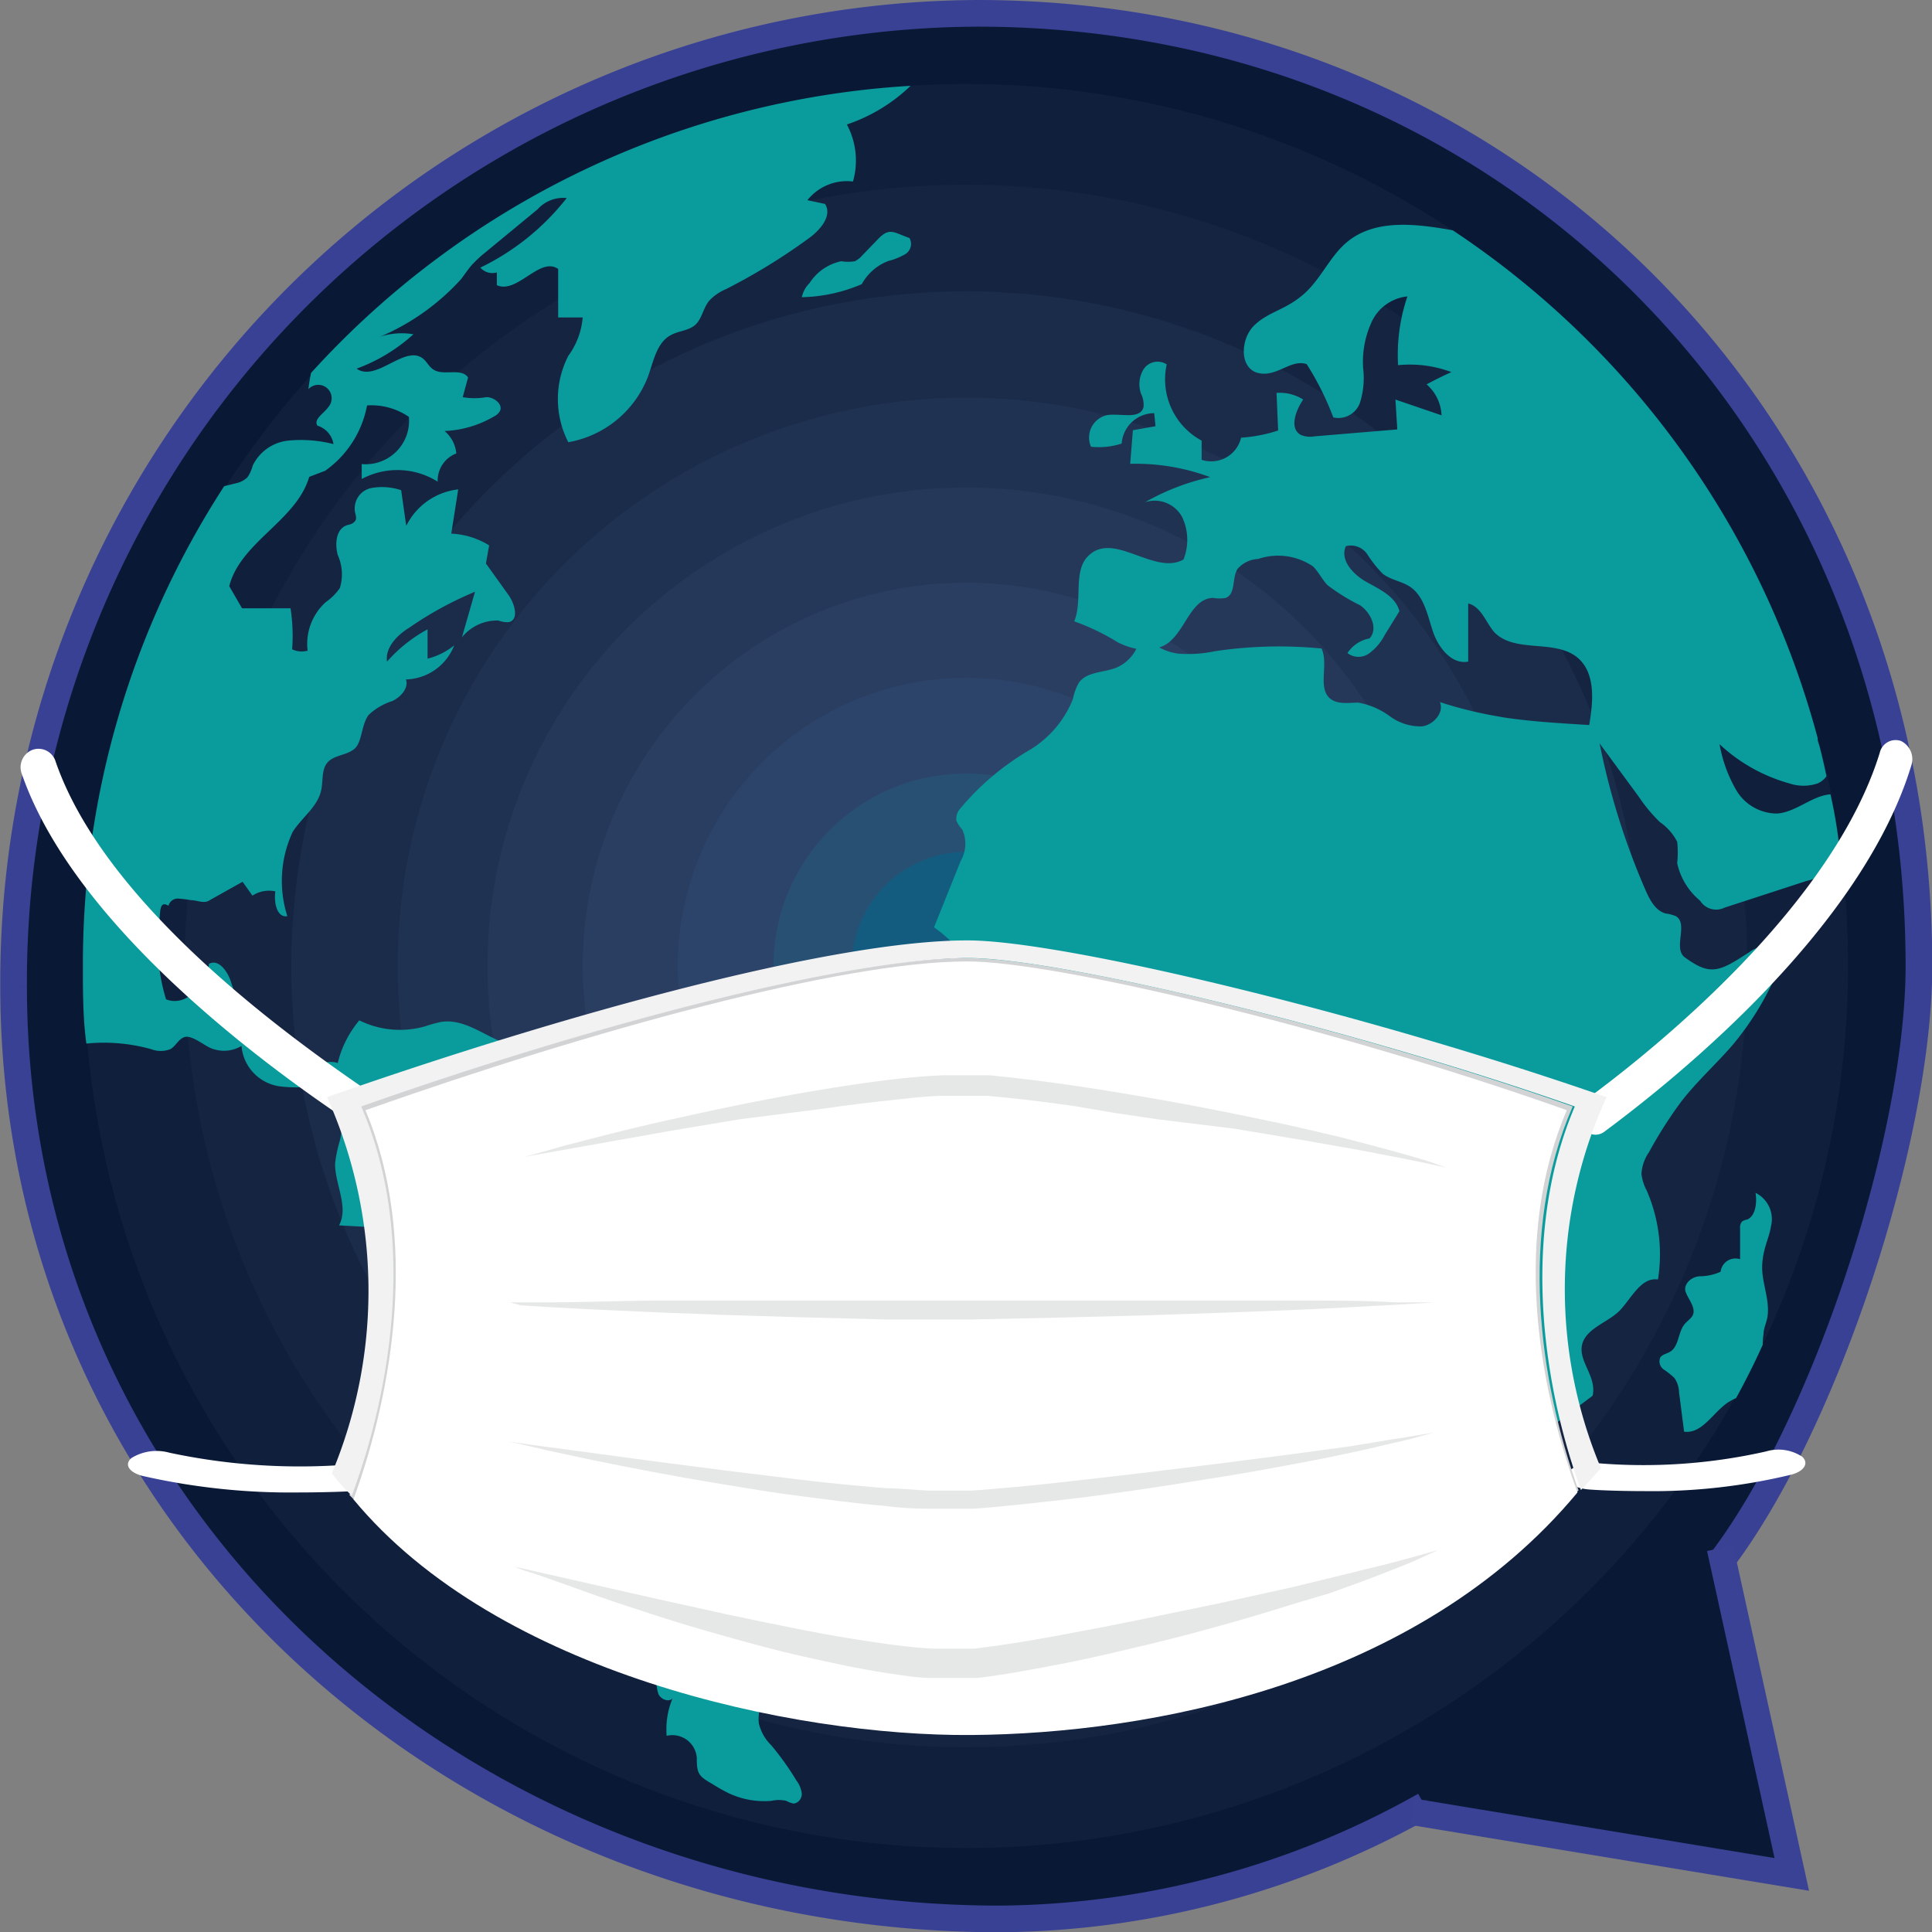 <svg id="Layer_1" data-name="Layer 1" xmlns="http://www.w3.org/2000/svg" viewBox="0 0 72.48 72.48"><rect x="0" y="0" width="72.48" height="72.48" fill="#808080" stroke="none"/><defs><style>.cls-1,.cls-13{fill:none;}.cls-1{stroke:#231f20;}.cls-1,.cls-13,.cls-14{stroke-miterlimit:10;}.cls-14,.cls-2{fill:#091935;}.cls-3{fill:#10203c;}.cls-4{fill:#142441;}.cls-5{fill:#1b2c4b;}.cls-6{fill:#203252;}.cls-7{fill:#25385a;}.cls-8{fill:#2a3e62;}.cls-9{fill:#2d446a;}.cls-10{fill:#285072;}.cls-11{fill:#135c80;}.cls-12{fill:#0a9b9c;}.cls-13{stroke:#394195;}.cls-14{stroke:#394295;}.cls-15{fill:#fff;}.cls-16{fill:#d2d3d4;}.cls-17{fill:#f2f2f2;}.cls-18{fill:#e6e7e7;}</style></defs><title>icon</title><path class="cls-1" d="M55.74,67.31" transform="translate(-3.33 -3.01)"/><circle class="cls-2" cx="36.24" cy="36.24" r="35.74"/><circle class="cls-3" cx="36.24" cy="36.24" r="33.09"/><circle class="cls-4" cx="36.24" cy="36.24" r="29.31"/><circle class="cls-5" cx="36.24" cy="36.24" r="25.31"/><circle class="cls-6" cx="36.24" cy="36.24" r="21.32"/><circle class="cls-7" cx="36.24" cy="36.24" r="17.95"/><circle class="cls-8" cx="36.24" cy="36.24" r="14.38"/><circle class="cls-9" cx="36.24" cy="36.24" r="10.81"/><circle class="cls-10" cx="36.24" cy="36.24" r="7.22"/><circle class="cls-11" cx="36.24" cy="36.24" r="4.28"/><path class="cls-12" d="M62.67,53.53c.09-.68,1-.9,1.44-1.37s.79-1.24,1.42-1.15a6,6,0,0,0-.42-3.33,1.8,1.8,0,0,1-.2-.63,1.57,1.57,0,0,1,.28-.81,16.24,16.24,0,0,1,1.21-1.9c.57-.74,1.27-1.37,1.89-2.08a10.89,10.89,0,0,0,1.62-2.57A1.12,1.12,0,0,0,70,39a.58.58,0,0,0-.46-.47.92.92,0,0,0-.58.2l-.3.19c-.93.6-1.28.62-2.13,0-.44-.34.15-1.26-.33-1.54a1.5,1.5,0,0,0-.38-.1c-.38-.1-.59-.5-.75-.86a27.09,27.09,0,0,1-1.73-5.52l1.47,2a5.88,5.88,0,0,0,.79.95,2,2,0,0,1,.65.74,3.58,3.58,0,0,1,0,.8,2.51,2.51,0,0,0,.86,1.41.71.71,0,0,0,.92.26l3.07-1a2.56,2.56,0,0,0,1-.47,1.32,1.32,0,0,0,.28-.36Q72.27,34,72,32.81c-.69.05-1.29.67-2,.72a1.78,1.78,0,0,1-1.53-.87,5.25,5.25,0,0,1-.63-1.73,6.3,6.3,0,0,0,2.62,1.47,1.66,1.66,0,0,0,1.06,0,.79.79,0,0,0,.33-.27c-.08-.39-.17-.78-.27-1.16a1.23,1.23,0,0,1-.06-.21v-.06A33.14,33.14,0,0,0,57.83,11.65h0c-1.34-.24-2.88-.44-3.94.42-.67.54-1,1.42-1.68,2s-1.31.64-1.83,1.15-.56,1.6.14,1.78,1.23-.53,1.83-.33a10.8,10.8,0,0,1,1,2,.86.86,0,0,0,1-.55,3.1,3.1,0,0,0,.12-1.29,3.56,3.56,0,0,1,.3-1.7,1.66,1.66,0,0,1,1.36-1,6.79,6.79,0,0,0-.35,2.58,4.43,4.43,0,0,1,2,.26q-.47.21-.93.46a1.63,1.63,0,0,1,.56,1.16L55.68,18l.07,1.12-3.11.26a.9.9,0,0,1-.5-.05c-.45-.23-.21-.91.08-1.33a1.63,1.63,0,0,0-1-.25l.06,1.41a5.6,5.6,0,0,1-1.39.27,1.15,1.15,0,0,1-1.48.83l0-.72a2.61,2.61,0,0,1-1.31-2.86.63.63,0,0,0-.86.17,1.07,1.07,0,0,0-.1.94.92.92,0,0,1,.09.49c-.12.48-.85.23-1.35.3a.86.86,0,0,0-.62,1.19,2.76,2.76,0,0,0,1.15-.12,1.23,1.23,0,0,1,1.22-1.14l.05.49-.85.15-.1,1.26a8.05,8.05,0,0,1,3,.5,8.69,8.69,0,0,0-2.44.94,1.17,1.17,0,0,1,1.39.56A2,2,0,0,1,47.73,24c-1.06.6-2.55-1-3.5-.2-.69.56-.26,1.7-.6,2.52a8.52,8.52,0,0,1,1.64.79,2.78,2.78,0,0,0,.69.24,1.49,1.49,0,0,1-.78.72c-.48.18-1.09.14-1.38.56a2,2,0,0,0-.22.61,3.93,3.93,0,0,1-1.63,1.91,9.88,9.88,0,0,0-2.61,2.21.57.57,0,0,0-.13.44,1.16,1.16,0,0,0,.22.33,1.29,1.29,0,0,1-.06,1.18l-1,2.49a4.63,4.63,0,0,1,1.16,1.15,13,13,0,0,0,2.74,2.4c1.36.92,3.12,1.67,4.6,1,.78-.38,1.47-1.16,2.33-1.06a3.38,3.38,0,0,1,.86.28,4.85,4.85,0,0,0,2.29.32,1.89,1.89,0,0,1,0,1.39,3.35,3.35,0,0,0-.29.69c-.19,1,.82,1.06,1.37,1.47a1.85,1.85,0,0,1,.71,1.79,1,1,0,0,0-.5.49.8.8,0,0,0,.17.65,2.43,2.43,0,0,1,.37.59.49.49,0,0,1-.2.61c0,1.08-.86,1.69-.94,2.76-.11,1.49,1.3,2.75,1.28,4.25a14.38,14.38,0,0,0-.13,1.44,4.93,4.93,0,0,0,.33,1.13,5.88,5.88,0,0,1,.22,2.86l.7.08a1.28,1.28,0,0,1,.88-1c.44-.18.93-.24,1.37-.44a22.91,22.91,0,0,0,2-1.52c.6-.35,1.43-.64,1.47-1.33,0-.3-.13-.61,0-.88a1,1,0,0,1,.35-.37l1.57-1.18C63.23,54.67,62.59,54.13,62.67,53.53Zm-3-23.62a15.51,15.51,0,0,1-2.32-.56c.16.4-.24.85-.67.91a1.94,1.94,0,0,1-1.21-.38,2.83,2.83,0,0,0-1.18-.51c-.34,0-.71.07-1-.11-.57-.37-.1-1.3-.38-1.92a16.31,16.31,0,0,0-4,.1,4.82,4.82,0,0,1-1.39.09,2.09,2.09,0,0,1-.7-.23,1.14,1.14,0,0,0,.26-.12c.72-.46.91-1.72,1.76-1.74a1.32,1.32,0,0,0,.48,0c.38-.16.22-.75.44-1.09a1.09,1.09,0,0,1,.77-.37,2.33,2.33,0,0,1,2.06.28c.21.21.34.49.54.7a7.39,7.39,0,0,0,1.23.76c.4.28.68.88.35,1.24a1.27,1.27,0,0,0-.83.55.68.68,0,0,0,.83,0,2,2,0,0,0,.57-.68l.55-.89c-.14-.55-.74-.82-1.24-1.1s-1-.82-.77-1.34a.75.75,0,0,1,.81.31,4.27,4.27,0,0,0,.58.73c.29.22.68.27,1,.47.54.35.67,1.06.87,1.67s.7,1.27,1.33,1.15V25.65c.5.12.67.74,1,1.1.79.77,2.25.23,3.1.93.69.58.59,1.65.44,2.53C61.83,30.14,60.73,30.08,59.65,29.91Z" transform="translate(-3.33 -3.01)"/><path class="cls-12" d="M37.49,6.23A33,33,0,0,0,15,17a6.13,6.13,0,0,0-.1.61.5.5,0,0,1,.74.68c-.17.24-.56.45-.4.69a.86.86,0,0,1,.6.69,4.94,4.94,0,0,0-1.7-.13,1.67,1.67,0,0,0-1.33.94,1.37,1.37,0,0,1-.2.44.88.88,0,0,1-.43.22l-.44.11a32.93,32.93,0,0,0-5.3,18c0,1,0,1.95.13,2.91A6.6,6.6,0,0,1,9,42.37a1,1,0,0,0,.72,0c.2-.11.3-.37.52-.45s.57.17.84.33a1.28,1.28,0,0,0,1.31,0,1.67,1.67,0,0,0,1.4,1.51,4.88,4.88,0,0,0,2.2-.21,4.33,4.33,0,0,1,.09,2.25,4.82,4.82,0,0,0-.18.87c0,.78.52,1.62.15,2.31l1.08.06c.42,1.14,1,2.41,2.08,2.87a2.47,2.47,0,0,1,.64.29.49.49,0,0,1,.16.62c.28,0,.49.23.77.23a1.88,1.88,0,0,1,.84.14,1.78,1.78,0,0,1,.65.73,15.42,15.42,0,0,1,1.47,3.37c.61,2,.86,4.3,2.29,5.86a1,1,0,0,1,.3.46c0,.16,0,.32,0,.48.08.4.6.48,1,.69a1.39,1.39,0,0,1,.63,1.14,1.68,1.68,0,0,0,.07.64c.09.2.38.32.53.17a3,3,0,0,0-.22,1.4.92.92,0,0,1,1.13.81c0,.61.06.7.59,1a6.22,6.22,0,0,0,.58.33,3.13,3.13,0,0,0,1.63.3,1.25,1.25,0,0,1,.56,0,1,1,0,0,0,.26.1c.18,0,.32-.18.32-.36a1,1,0,0,0-.2-.5,10.54,10.54,0,0,0-.95-1.33,1.68,1.68,0,0,1-.46-.81c-.06-.42.18-.94-.13-1.23s-.83-.11-1.06-.42c.32,0,.25-.52.08-.79s-.29-.4,0-.6a.78.78,0,0,0,.26-.71,1.73,1.73,0,0,1-.77-.44c.1-.28.49-.3.79-.27a2.36,2.36,0,0,1-.36-1.11.68.68,0,0,0,.94-.29,1.3,1.3,0,0,0,0-1.07,2.47,2.47,0,0,0-1-1.18l1.81.21a5.57,5.57,0,0,0,.29-2.24c.22.08.38-.23.35-.47s-.15-.48,0-.68.18-.2.19-.32-.16-.28-.26-.42c-.3-.4.09-.95.49-1.26A2.08,2.08,0,0,1,35,53.84a5.77,5.77,0,0,0-.1-1,5.91,5.91,0,0,1,0-1.36,2.67,2.67,0,0,0-.53-1.5l-.12-.16a1.09,1.09,0,0,1,.62-1.26c-.2-.48.18-1,.17-1.53a1.4,1.4,0,0,0-.76-1.13,4.13,4.13,0,0,0-1.36-.41l-3.15-.56-1.22-.22c-.31-.05-.62-.11-.93-.14-.58-.05-1.31-.08-1.55-.62-.12-.27-.09-.64-.34-.8s-.43-.06-.64-.14-.44-.46-.7-.64-.93-.08-1.41-.09c-1.1,0-2-1.11-3.11-.93a4.77,4.77,0,0,0-.58.16,3.44,3.44,0,0,1-2.48-.22A3.92,3.92,0,0,0,16,42.89c-.46-.16-.95.2-1.43.19-.82,0-1.22-1-1.41-1.81l-.68.12L12,39.86c-.12-.4-.47-.89-.83-.69-.09.8-.86,1.63-1.61,1.33a6.93,6.93,0,0,1-.26-2.86c.05-.43,0-.86.35-.65a.36.36,0,0,1,.36-.27,4.54,4.54,0,0,1,.48.06c.24,0,.5.15.71,0l1.23-.69.37.52a1.14,1.14,0,0,1,.86-.16c-.06.4.05,1,.45.93a4.35,4.35,0,0,1,.2-3.16c.34-.54.94-.94,1.07-1.57.08-.36,0-.78.25-1.05s.71-.25,1-.5.25-.9.53-1.27a2.29,2.29,0,0,1,.89-.52c.31-.15.62-.48.51-.81a2,2,0,0,0,1.81-1.28,2.58,2.58,0,0,1-1,.5V26.62a5.53,5.53,0,0,0-1.52,1.21c-.08-.53.39-1,.83-1.27a13.32,13.32,0,0,1,2.47-1.35l-.49,1.71a1.69,1.69,0,0,1,1.37-.63.93.93,0,0,0,.39.06c.38-.09.23-.66,0-1l-.86-1.2.12-.68a2.94,2.94,0,0,0-1.42-.44l.26-1.66a2.48,2.48,0,0,0-1.95,1.37l-.19-1.34a2.27,2.27,0,0,0-1.13-.08.78.78,0,0,0-.61.83c0,.14.11.3,0,.42s-.2.11-.31.15c-.4.15-.44.7-.33,1.11a1.76,1.76,0,0,1,.08,1.24,2.1,2.1,0,0,1-.53.53,2.11,2.11,0,0,0-.68,1.82.84.84,0,0,1-.58-.05,6.82,6.82,0,0,0-.06-1.54H12.41L11.93,25c.43-1.67,2.52-2.45,3-4.1l.6-.23a3.87,3.87,0,0,0,1.57-2.45,2.48,2.48,0,0,1,1.57.43,1.63,1.63,0,0,1-1.77,1.77l0,.56a2.84,2.84,0,0,1,2.85.1,1.09,1.09,0,0,1,.7-1.06,1.27,1.27,0,0,0-.44-.84,4,4,0,0,0,1.86-.55.51.51,0,0,0,.21-.19c.14-.26-.22-.54-.51-.53a2.57,2.57,0,0,1-.88,0l.2-.74c-.28-.4-1,0-1.37-.35-.11-.09-.18-.23-.29-.33-.67-.61-1.78.88-2.52.35a6.5,6.5,0,0,0,2.13-1.29,2.61,2.61,0,0,0-1.57.22,8.67,8.67,0,0,0,3.35-2.28c.14-.18.27-.38.42-.55a4.58,4.58,0,0,1,.51-.47l1.95-1.61a1.29,1.29,0,0,1,1.09-.42,9.19,9.19,0,0,1-3.24,2.61.6.6,0,0,0,.62.18v.48c.77.34,1.61-1.09,2.3-.61v1.82h.92a2.84,2.84,0,0,1-.54,1.44,3.55,3.55,0,0,0,0,3.24,3.93,3.93,0,0,0,3-2.49c.2-.56.32-1.25.85-1.53.29-.16.66-.16.91-.38s.3-.63.52-.9a1.78,1.78,0,0,1,.63-.44,22.69,22.69,0,0,0,3.14-1.93c.42-.31.86-.84.58-1.27l-.66-.14a1.89,1.89,0,0,1,1.71-.7,2.86,2.86,0,0,0-.23-2.14A6.35,6.35,0,0,0,37.49,6.23Z" transform="translate(-3.33 -3.01)"/><path class="cls-12" d="M69.49,53.06c0-.23.12-.44.15-.67.09-.64-.23-1.28-.2-1.92s.26-1,.33-1.46a1.1,1.1,0,0,0-.58-1.25c.06.37,0,.87-.31,1a.54.54,0,0,0-.19.07.33.33,0,0,0-.08.26v1.16a.56.56,0,0,0-.73.47,1.92,1.92,0,0,1-.76.17c-.26,0-.54.19-.57.45s.43.67.29,1c-.06.13-.19.21-.29.32-.28.31-.22.87-.58,1.07-.12.07-.27.09-.35.2a.37.37,0,0,0,.13.46,2.82,2.82,0,0,1,.4.32,1,1,0,0,1,.17.53l.19,1.48c.68.09,1.08-.72,1.65-1.1a2.2,2.2,0,0,1,.3-.16q.55-1,1-2A2.29,2.29,0,0,1,69.49,53.06Z" transform="translate(-3.33 -3.01)"/><path class="cls-12" d="M36.25,12l-.58.6a.85.85,0,0,1-.27.21,1.57,1.57,0,0,1-.51,0,1.87,1.87,0,0,0-1.19.82,1.07,1.07,0,0,0-.29.53,6,6,0,0,0,2.25-.49,1.91,1.91,0,0,1,1-.87,2.41,2.41,0,0,0,.64-.26.45.45,0,0,0,.15-.6C36.85,11.73,36.7,11.52,36.25,12Z" transform="translate(-3.33 -3.01)"/><path class="cls-13" d="M56.78,70.74A32.93,32.93,0,0,1,40.84,75c-20,0-37-14.81-37-35A36.33,36.33,0,0,1,40,3.51c20,0,35.32,15.58,35.32,35.74,0,6.39-3.46,17.06-7.36,22.25" transform="translate(-3.33 -3.01)"/><polyline class="cls-14" points="52.99 67.97 67.22 70.32 64.53 58.08"/><path class="cls-15" d="M63.19,45.58a.61.61,0,0,1-.53-.33.79.79,0,0,1,.19-1c2.72-2,9.25-7.32,11-13a.61.61,0,0,1,.8-.44.76.76,0,0,1,.38.93c-1.86,6.08-8.66,11.61-11.49,13.71A.57.57,0,0,1,63.19,45.58Z" transform="translate(-3.33 -3.01)"/><path class="cls-15" d="M16.85,45.24a.66.66,0,0,1-.36-.11c-3-2-10.35-7.3-12.35-13.11a.7.7,0,0,1,.41-.88.67.67,0,0,1,.86.42C7.27,37,14.29,42,17.22,44a.7.7,0,0,1,.2,1A.67.67,0,0,1,16.85,45.24Z" transform="translate(-3.33 -3.01)"/><path class="cls-15" d="M14.56,59a25,25,0,0,1-5.88-.62c-.51-.13-.7-.43-.42-.67a1.8,1.8,0,0,1,1.43-.2,23.45,23.45,0,0,0,6.75.44c.58,0,1.11.15,1.19.43s-.33.52-.9.56S15.27,59,14.56,59Z" transform="translate(-3.33 -3.01)"/><path class="cls-15" d="M65,58.95a22.19,22.19,0,0,0,5.54-.62c.48-.13.66-.43.4-.67a1.61,1.61,0,0,0-1.35-.2,20.83,20.83,0,0,1-6.36.44c-.54,0-1,.15-1.12.43s.31.52.85.56S64.36,58.95,65,58.95Z" transform="translate(-3.33 -3.01)"/><path class="cls-16" d="M62.33,44.52c-8.51-3-19.39-5.59-22.76-5.57-4.72,0-14.25,2.59-22.77,5.57C18.87,49.27,18,55,16.44,59.1,19.12,62,33,63.46,39.78,63.41s19.39-.89,22.77-4.49C61.07,54.81,60.28,49.23,62.33,44.52Z" transform="translate(-3.33 -3.01)"/><path class="cls-15" d="M62.11,44.66c-8.43-3-19.2-5.61-22.53-5.58-4.67,0-14.11,2.6-22.54,5.58,2,4.76,1.05,10.48-.45,14.6,5.4,6.53,16.51,8.89,23.18,8.84S56.53,66.2,62.51,59C61,54.85,60.09,49.37,62.11,44.66Z" transform="translate(-3.33 -3.01)"/><path class="cls-17" d="M63.6,44.17c-9-3.14-20.48-5.9-24-5.88-5,0-15.05,2.74-24,5.88a17.75,17.75,0,0,1,.18,14.11,6.06,6.06,0,0,0,.75.84c1.52-4.11,2.42-9.84.35-14.6,8.51-3,18.05-5.54,22.77-5.57,3.36,0,14.24,2.59,22.76,5.57-2,4.7-1.26,10.29.23,14.39.3-.31.54-.59.75-.82A17.34,17.34,0,0,1,63.6,44.17Z" transform="translate(-3.33 -3.01)"/><path class="cls-18" d="M23,46.41l.38-.1L24.47,46l1.66-.43c.65-.16,1.37-.34,2.18-.52s1.67-.37,2.6-.56,1.91-.38,2.93-.55,2.09-.34,3.19-.46c.55-.06,1.11-.11,1.69-.13h.88l.42,0,.43,0c1.14.11,2.24.25,3.32.41s2.14.34,3.16.52,2,.37,2.93.56,1.8.37,2.6.56l1.15.27,1,.26c.64.17,1.2.32,1.65.45s.81.24,1,.32l.37.12-.38-.08-.46-.1-.63-.13-1.7-.33-2.21-.39-2.63-.44L46.75,45l-1.55-.23L43.6,44.5c-1.07-.15-2.17-.29-3.24-.38l-.4,0-.41,0h-.78c-.53,0-1.07.06-1.61.12-1.07.11-2.13.24-3.15.39L31.08,45l-2.63.44Z" transform="translate(-3.33 -3.01)"/><path class="cls-18" d="M22.43,57.1l5.43.73,2.63.34,2.93.36c1,.12,2.07.22,3.14.31.53,0,1.07.07,1.6.09H39l.41,0,.4,0c1.07-.08,2.17-.18,3.23-.3l1.59-.18,1.55-.18,2.94-.36,2.63-.34,2.22-.3L55.62,57l.63-.1.46-.08.39-.06-.37.1c-.24.07-.6.17-1.06.27s-1,.24-1.67.38l-1,.21-1.15.22c-.8.15-1.68.31-2.61.46s-1.91.31-2.93.46-2.07.3-3.15.42-2.17.25-3.3.33l-.43,0-.41,0h-.87q-.85,0-1.67-.11c-1.09-.09-2.15-.24-3.18-.37s-2-.3-2.93-.45-1.8-.31-2.6-.46-1.54-.3-2.19-.43l-1.68-.36-1.07-.25Z" transform="translate(-3.33 -3.01)"/><path class="cls-18" d="M22.61,61.78,28,63l2.63.58c.93.2,1.92.4,2.93.6s2.07.37,3.14.52c.53.07,1.07.13,1.6.16h.78l.41,0,.4,0c1.07-.13,2.17-.31,3.23-.51l1.59-.3,1.55-.31,2.94-.61,2.63-.58L54.09,62c.66-.17,1.24-.3,1.71-.43l.63-.17.46-.13.39-.11-.37.17c-.24.11-.6.28-1.06.46s-1,.4-1.67.64l-1,.36L52,63.14c-.8.25-1.68.52-2.61.78s-1.91.53-2.93.77-2.07.5-3.15.71-2.17.42-3.3.56l-.43,0-.41,0H38.3c-.57,0-1.12-.1-1.67-.18-1.09-.16-2.15-.4-3.18-.63s-2-.5-2.93-.76-1.8-.52-2.6-.78-1.54-.5-2.19-.73-1.21-.43-1.68-.6S23.24,62,23,61.93Z" transform="translate(-3.33 -3.01)"/><path class="cls-18" d="M22.47,51.87h.39l1.1,0c.95,0,2.3-.05,3.93-.07l2.62,0h2.93l3.13,0,1.61,0H39l.81,0,3.23,0c1.07,0,2.12,0,3.13,0H49.1l2.63,0c1.63,0,3,0,3.93.07l1.49,0-1.49.09c-.95.05-2.3.13-3.92.2l-2.62.1-2.93.1-3.13.08-3.23.07H38.18l-1.61,0-3.13-.08-2.93-.09-2.62-.1c-1.62-.07-3-.14-3.92-.19l-1.1-.07Z" transform="translate(-3.33 -3.01)"/></svg>